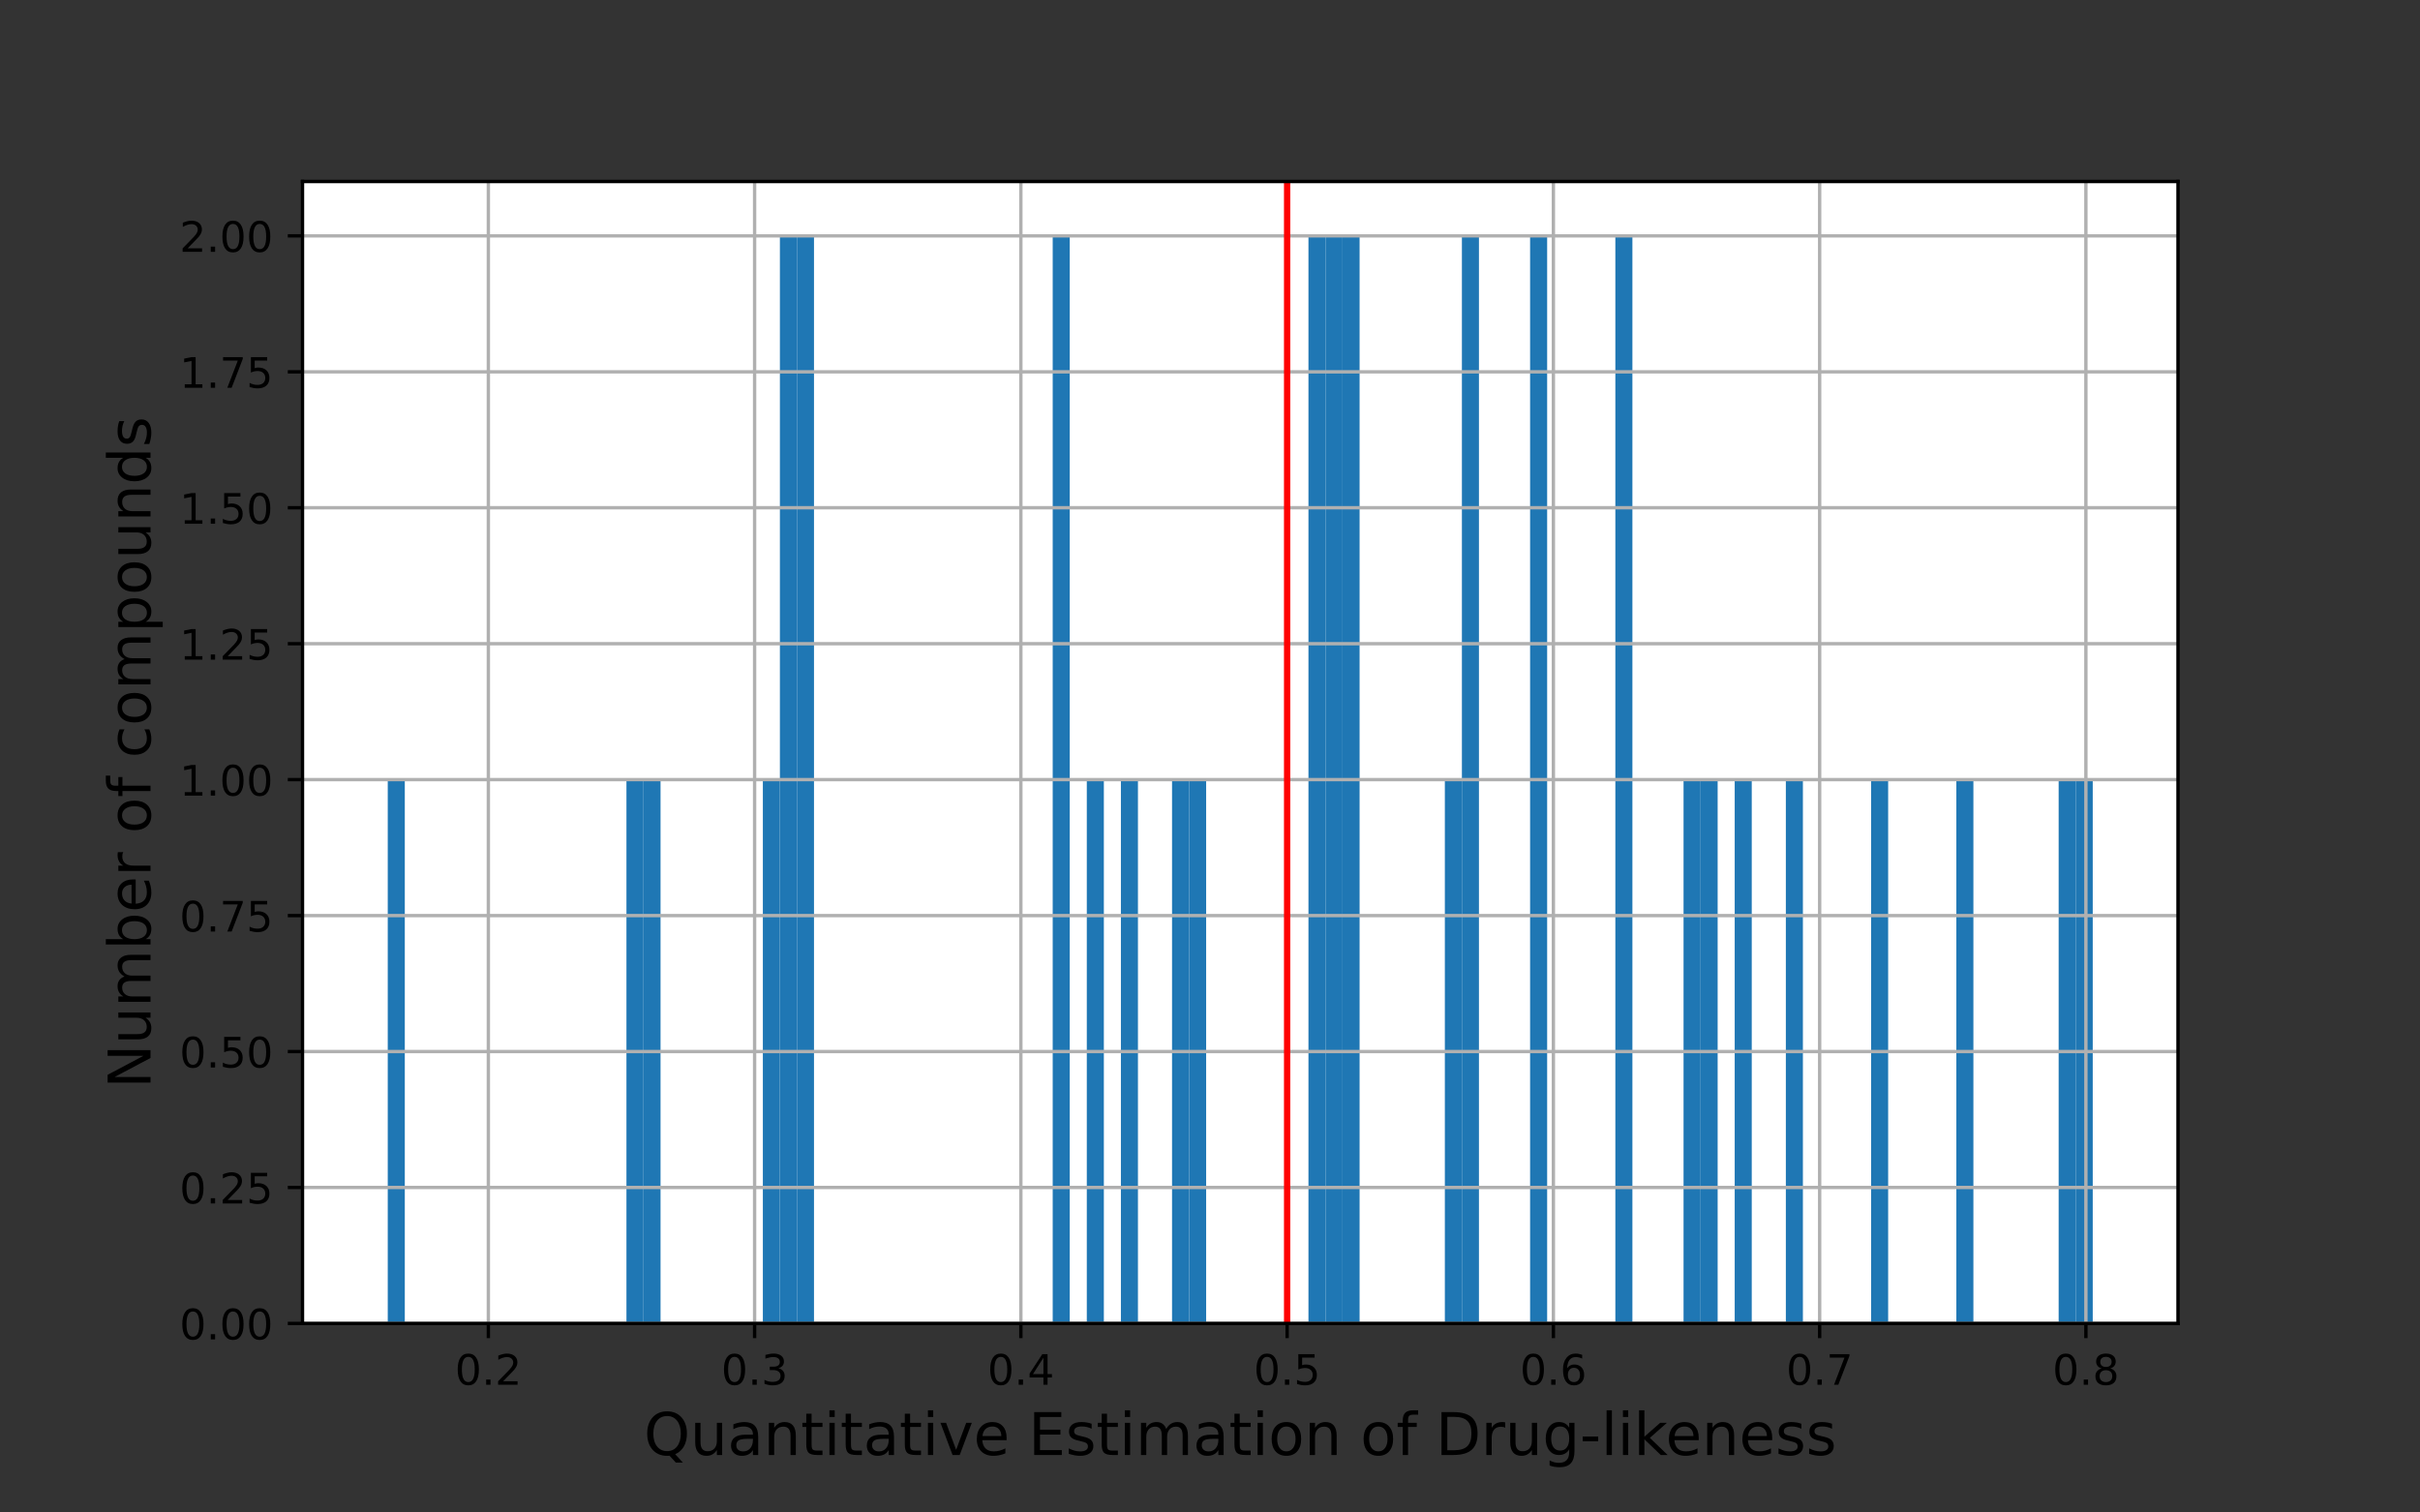 <?xml version="1.0" encoding="utf-8" standalone="no"?>
<!DOCTYPE svg PUBLIC "-//W3C//DTD SVG 1.1//EN"
  "http://www.w3.org/Graphics/SVG/1.1/DTD/svg11.dtd">
<!-- Created with matplotlib (https://matplotlib.org/) -->
<svg height="360pt" version="1.1" viewBox="0 0 576 360" width="576pt" xmlns="http://www.w3.org/2000/svg" xmlns:xlink="http://www.w3.org/1999/xlink">
 <rect x="0" y="0" width="576" height="360" fill="#333333" stroke="none"/>
 <defs>
  <style type="text/css">*{stroke-linecap:butt;stroke-linejoin:round;}</style>
 </defs>
 <g id="figure_1">
  <g id="patch_1">
   <path d="M 0 360 
L 576 360 
L 576 0 
L 0 0 
z
" style="fill:none;"/>
  </g>
  <g id="axes_1">
   <g id="patch_2">
    <path d="M 72 315 
L 518.4 315 
L 518.4 43.2 
L 72 43.2 
z
" style="fill:#ffffff;"/>
   </g>
   <g id="patch_3">
    <path clip-path="url(#pb58d3f138a)" d="M 92.291 315 
L 96.349 315 
L 96.349 185.571 
L 92.291 185.571 
z
" style="fill:#1f77b4;"/>
   </g>
   <g id="patch_4">
    <path clip-path="url(#pb58d3f138a)" d="M 96.349 315 
L 100.407 315 
L 100.407 315 
L 96.349 315 
z
" style="fill:#1f77b4;"/>
   </g>
   <g id="patch_5">
    <path clip-path="url(#pb58d3f138a)" d="M 100.407 315 
L 104.465 315 
L 104.465 315 
L 100.407 315 
z
" style="fill:#1f77b4;"/>
   </g>
   <g id="patch_6">
    <path clip-path="url(#pb58d3f138a)" d="M 104.465 315 
L 108.524 315 
L 108.524 315 
L 104.465 315 
z
" style="fill:#1f77b4;"/>
   </g>
   <g id="patch_7">
    <path clip-path="url(#pb58d3f138a)" d="M 108.524 315 
L 112.582 315 
L 112.582 315 
L 108.524 315 
z
" style="fill:#1f77b4;"/>
   </g>
   <g id="patch_8">
    <path clip-path="url(#pb58d3f138a)" d="M 112.582 315 
L 116.64 315 
L 116.64 315 
L 112.582 315 
z
" style="fill:#1f77b4;"/>
   </g>
   <g id="patch_9">
    <path clip-path="url(#pb58d3f138a)" d="M 116.64 315 
L 120.698 315 
L 120.698 315 
L 116.64 315 
z
" style="fill:#1f77b4;"/>
   </g>
   <g id="patch_10">
    <path clip-path="url(#pb58d3f138a)" d="M 120.698 315 
L 124.756 315 
L 124.756 315 
L 120.698 315 
z
" style="fill:#1f77b4;"/>
   </g>
   <g id="patch_11">
    <path clip-path="url(#pb58d3f138a)" d="M 124.756 315 
L 128.815 315 
L 128.815 315 
L 124.756 315 
z
" style="fill:#1f77b4;"/>
   </g>
   <g id="patch_12">
    <path clip-path="url(#pb58d3f138a)" d="M 128.815 315 
L 132.873 315 
L 132.873 315 
L 128.815 315 
z
" style="fill:#1f77b4;"/>
   </g>
   <g id="patch_13">
    <path clip-path="url(#pb58d3f138a)" d="M 132.873 315 
L 136.931 315 
L 136.931 315 
L 132.873 315 
z
" style="fill:#1f77b4;"/>
   </g>
   <g id="patch_14">
    <path clip-path="url(#pb58d3f138a)" d="M 136.931 315 
L 140.989 315 
L 140.989 315 
L 136.931 315 
z
" style="fill:#1f77b4;"/>
   </g>
   <g id="patch_15">
    <path clip-path="url(#pb58d3f138a)" d="M 140.989 315 
L 145.047 315 
L 145.047 315 
L 140.989 315 
z
" style="fill:#1f77b4;"/>
   </g>
   <g id="patch_16">
    <path clip-path="url(#pb58d3f138a)" d="M 145.047 315 
L 149.105 315 
L 149.105 315 
L 145.047 315 
z
" style="fill:#1f77b4;"/>
   </g>
   <g id="patch_17">
    <path clip-path="url(#pb58d3f138a)" d="M 149.105 315 
L 153.164 315 
L 153.164 185.571 
L 149.105 185.571 
z
" style="fill:#1f77b4;"/>
   </g>
   <g id="patch_18">
    <path clip-path="url(#pb58d3f138a)" d="M 153.164 315 
L 157.222 315 
L 157.222 185.571 
L 153.164 185.571 
z
" style="fill:#1f77b4;"/>
   </g>
   <g id="patch_19">
    <path clip-path="url(#pb58d3f138a)" d="M 157.222 315 
L 161.28 315 
L 161.28 315 
L 157.222 315 
z
" style="fill:#1f77b4;"/>
   </g>
   <g id="patch_20">
    <path clip-path="url(#pb58d3f138a)" d="M 161.28 315 
L 165.338 315 
L 165.338 315 
L 161.28 315 
z
" style="fill:#1f77b4;"/>
   </g>
   <g id="patch_21">
    <path clip-path="url(#pb58d3f138a)" d="M 165.338 315 
L 169.396 315 
L 169.396 315 
L 165.338 315 
z
" style="fill:#1f77b4;"/>
   </g>
   <g id="patch_22">
    <path clip-path="url(#pb58d3f138a)" d="M 169.396 315 
L 173.455 315 
L 173.455 315 
L 169.396 315 
z
" style="fill:#1f77b4;"/>
   </g>
   <g id="patch_23">
    <path clip-path="url(#pb58d3f138a)" d="M 173.455 315 
L 177.513 315 
L 177.513 315 
L 173.455 315 
z
" style="fill:#1f77b4;"/>
   </g>
   <g id="patch_24">
    <path clip-path="url(#pb58d3f138a)" d="M 177.513 315 
L 181.571 315 
L 181.571 315 
L 177.513 315 
z
" style="fill:#1f77b4;"/>
   </g>
   <g id="patch_25">
    <path clip-path="url(#pb58d3f138a)" d="M 181.571 315 
L 185.629 315 
L 185.629 185.571 
L 181.571 185.571 
z
" style="fill:#1f77b4;"/>
   </g>
   <g id="patch_26">
    <path clip-path="url(#pb58d3f138a)" d="M 185.629 315 
L 189.687 315 
L 189.687 56.143 
L 185.629 56.143 
z
" style="fill:#1f77b4;"/>
   </g>
   <g id="patch_27">
    <path clip-path="url(#pb58d3f138a)" d="M 189.687 315 
L 193.745 315 
L 193.745 56.143 
L 189.687 56.143 
z
" style="fill:#1f77b4;"/>
   </g>
   <g id="patch_28">
    <path clip-path="url(#pb58d3f138a)" d="M 193.745 315 
L 197.804 315 
L 197.804 315 
L 193.745 315 
z
" style="fill:#1f77b4;"/>
   </g>
   <g id="patch_29">
    <path clip-path="url(#pb58d3f138a)" d="M 197.804 315 
L 201.862 315 
L 201.862 315 
L 197.804 315 
z
" style="fill:#1f77b4;"/>
   </g>
   <g id="patch_30">
    <path clip-path="url(#pb58d3f138a)" d="M 201.862 315 
L 205.92 315 
L 205.92 315 
L 201.862 315 
z
" style="fill:#1f77b4;"/>
   </g>
   <g id="patch_31">
    <path clip-path="url(#pb58d3f138a)" d="M 205.92 315 
L 209.978 315 
L 209.978 315 
L 205.92 315 
z
" style="fill:#1f77b4;"/>
   </g>
   <g id="patch_32">
    <path clip-path="url(#pb58d3f138a)" d="M 209.978 315 
L 214.036 315 
L 214.036 315 
L 209.978 315 
z
" style="fill:#1f77b4;"/>
   </g>
   <g id="patch_33">
    <path clip-path="url(#pb58d3f138a)" d="M 214.036 315 
L 218.095 315 
L 218.095 315 
L 214.036 315 
z
" style="fill:#1f77b4;"/>
   </g>
   <g id="patch_34">
    <path clip-path="url(#pb58d3f138a)" d="M 218.095 315 
L 222.153 315 
L 222.153 315 
L 218.095 315 
z
" style="fill:#1f77b4;"/>
   </g>
   <g id="patch_35">
    <path clip-path="url(#pb58d3f138a)" d="M 222.153 315 
L 226.211 315 
L 226.211 315 
L 222.153 315 
z
" style="fill:#1f77b4;"/>
   </g>
   <g id="patch_36">
    <path clip-path="url(#pb58d3f138a)" d="M 226.211 315 
L 230.269 315 
L 230.269 315 
L 226.211 315 
z
" style="fill:#1f77b4;"/>
   </g>
   <g id="patch_37">
    <path clip-path="url(#pb58d3f138a)" d="M 230.269 315 
L 234.327 315 
L 234.327 315 
L 230.269 315 
z
" style="fill:#1f77b4;"/>
   </g>
   <g id="patch_38">
    <path clip-path="url(#pb58d3f138a)" d="M 234.327 315 
L 238.385 315 
L 238.385 315 
L 234.327 315 
z
" style="fill:#1f77b4;"/>
   </g>
   <g id="patch_39">
    <path clip-path="url(#pb58d3f138a)" d="M 238.385 315 
L 242.444 315 
L 242.444 315 
L 238.385 315 
z
" style="fill:#1f77b4;"/>
   </g>
   <g id="patch_40">
    <path clip-path="url(#pb58d3f138a)" d="M 242.444 315 
L 246.502 315 
L 246.502 315 
L 242.444 315 
z
" style="fill:#1f77b4;"/>
   </g>
   <g id="patch_41">
    <path clip-path="url(#pb58d3f138a)" d="M 246.502 315 
L 250.56 315 
L 250.56 315 
L 246.502 315 
z
" style="fill:#1f77b4;"/>
   </g>
   <g id="patch_42">
    <path clip-path="url(#pb58d3f138a)" d="M 250.56 315 
L 254.618 315 
L 254.618 56.143 
L 250.56 56.143 
z
" style="fill:#1f77b4;"/>
   </g>
   <g id="patch_43">
    <path clip-path="url(#pb58d3f138a)" d="M 254.618 315 
L 258.676 315 
L 258.676 315 
L 254.618 315 
z
" style="fill:#1f77b4;"/>
   </g>
   <g id="patch_44">
    <path clip-path="url(#pb58d3f138a)" d="M 258.676 315 
L 262.735 315 
L 262.735 185.571 
L 258.676 185.571 
z
" style="fill:#1f77b4;"/>
   </g>
   <g id="patch_45">
    <path clip-path="url(#pb58d3f138a)" d="M 262.735 315 
L 266.793 315 
L 266.793 315 
L 262.735 315 
z
" style="fill:#1f77b4;"/>
   </g>
   <g id="patch_46">
    <path clip-path="url(#pb58d3f138a)" d="M 266.793 315 
L 270.851 315 
L 270.851 185.571 
L 266.793 185.571 
z
" style="fill:#1f77b4;"/>
   </g>
   <g id="patch_47">
    <path clip-path="url(#pb58d3f138a)" d="M 270.851 315 
L 274.909 315 
L 274.909 315 
L 270.851 315 
z
" style="fill:#1f77b4;"/>
   </g>
   <g id="patch_48">
    <path clip-path="url(#pb58d3f138a)" d="M 274.909 315 
L 278.967 315 
L 278.967 315 
L 274.909 315 
z
" style="fill:#1f77b4;"/>
   </g>
   <g id="patch_49">
    <path clip-path="url(#pb58d3f138a)" d="M 278.967 315 
L 283.025 315 
L 283.025 185.571 
L 278.967 185.571 
z
" style="fill:#1f77b4;"/>
   </g>
   <g id="patch_50">
    <path clip-path="url(#pb58d3f138a)" d="M 283.025 315 
L 287.084 315 
L 287.084 185.571 
L 283.025 185.571 
z
" style="fill:#1f77b4;"/>
   </g>
   <g id="patch_51">
    <path clip-path="url(#pb58d3f138a)" d="M 287.084 315 
L 291.142 315 
L 291.142 315 
L 287.084 315 
z
" style="fill:#1f77b4;"/>
   </g>
   <g id="patch_52">
    <path clip-path="url(#pb58d3f138a)" d="M 291.142 315 
L 295.2 315 
L 295.2 315 
L 291.142 315 
z
" style="fill:#1f77b4;"/>
   </g>
   <g id="patch_53">
    <path clip-path="url(#pb58d3f138a)" d="M 295.2 315 
L 299.258 315 
L 299.258 315 
L 295.2 315 
z
" style="fill:#1f77b4;"/>
   </g>
   <g id="patch_54">
    <path clip-path="url(#pb58d3f138a)" d="M 299.258 315 
L 303.316 315 
L 303.316 315 
L 299.258 315 
z
" style="fill:#1f77b4;"/>
   </g>
   <g id="patch_55">
    <path clip-path="url(#pb58d3f138a)" d="M 303.316 315 
L 307.375 315 
L 307.375 315 
L 303.316 315 
z
" style="fill:#1f77b4;"/>
   </g>
   <g id="patch_56">
    <path clip-path="url(#pb58d3f138a)" d="M 307.375 315 
L 311.433 315 
L 311.433 315 
L 307.375 315 
z
" style="fill:#1f77b4;"/>
   </g>
   <g id="patch_57">
    <path clip-path="url(#pb58d3f138a)" d="M 311.433 315 
L 315.491 315 
L 315.491 56.143 
L 311.433 56.143 
z
" style="fill:#1f77b4;"/>
   </g>
   <g id="patch_58">
    <path clip-path="url(#pb58d3f138a)" d="M 315.491 315 
L 319.549 315 
L 319.549 56.143 
L 315.491 56.143 
z
" style="fill:#1f77b4;"/>
   </g>
   <g id="patch_59">
    <path clip-path="url(#pb58d3f138a)" d="M 319.549 315 
L 323.607 315 
L 323.607 56.143 
L 319.549 56.143 
z
" style="fill:#1f77b4;"/>
   </g>
   <g id="patch_60">
    <path clip-path="url(#pb58d3f138a)" d="M 323.607 315 
L 327.665 315 
L 327.665 315 
L 323.607 315 
z
" style="fill:#1f77b4;"/>
   </g>
   <g id="patch_61">
    <path clip-path="url(#pb58d3f138a)" d="M 327.665 315 
L 331.724 315 
L 331.724 315 
L 327.665 315 
z
" style="fill:#1f77b4;"/>
   </g>
   <g id="patch_62">
    <path clip-path="url(#pb58d3f138a)" d="M 331.724 315 
L 335.782 315 
L 335.782 315 
L 331.724 315 
z
" style="fill:#1f77b4;"/>
   </g>
   <g id="patch_63">
    <path clip-path="url(#pb58d3f138a)" d="M 335.782 315 
L 339.84 315 
L 339.84 315 
L 335.782 315 
z
" style="fill:#1f77b4;"/>
   </g>
   <g id="patch_64">
    <path clip-path="url(#pb58d3f138a)" d="M 339.84 315 
L 343.898 315 
L 343.898 315 
L 339.84 315 
z
" style="fill:#1f77b4;"/>
   </g>
   <g id="patch_65">
    <path clip-path="url(#pb58d3f138a)" d="M 343.898 315 
L 347.956 315 
L 347.956 185.571 
L 343.898 185.571 
z
" style="fill:#1f77b4;"/>
   </g>
   <g id="patch_66">
    <path clip-path="url(#pb58d3f138a)" d="M 347.956 315 
L 352.015 315 
L 352.015 56.143 
L 347.956 56.143 
z
" style="fill:#1f77b4;"/>
   </g>
   <g id="patch_67">
    <path clip-path="url(#pb58d3f138a)" d="M 352.015 315 
L 356.073 315 
L 356.073 315 
L 352.015 315 
z
" style="fill:#1f77b4;"/>
   </g>
   <g id="patch_68">
    <path clip-path="url(#pb58d3f138a)" d="M 356.073 315 
L 360.131 315 
L 360.131 315 
L 356.073 315 
z
" style="fill:#1f77b4;"/>
   </g>
   <g id="patch_69">
    <path clip-path="url(#pb58d3f138a)" d="M 360.131 315 
L 364.189 315 
L 364.189 315 
L 360.131 315 
z
" style="fill:#1f77b4;"/>
   </g>
   <g id="patch_70">
    <path clip-path="url(#pb58d3f138a)" d="M 364.189 315 
L 368.247 315 
L 368.247 56.143 
L 364.189 56.143 
z
" style="fill:#1f77b4;"/>
   </g>
   <g id="patch_71">
    <path clip-path="url(#pb58d3f138a)" d="M 368.247 315 
L 372.305 315 
L 372.305 315 
L 368.247 315 
z
" style="fill:#1f77b4;"/>
   </g>
   <g id="patch_72">
    <path clip-path="url(#pb58d3f138a)" d="M 372.305 315 
L 376.364 315 
L 376.364 315 
L 372.305 315 
z
" style="fill:#1f77b4;"/>
   </g>
   <g id="patch_73">
    <path clip-path="url(#pb58d3f138a)" d="M 376.364 315 
L 380.422 315 
L 380.422 315 
L 376.364 315 
z
" style="fill:#1f77b4;"/>
   </g>
   <g id="patch_74">
    <path clip-path="url(#pb58d3f138a)" d="M 380.422 315 
L 384.48 315 
L 384.48 315 
L 380.422 315 
z
" style="fill:#1f77b4;"/>
   </g>
   <g id="patch_75">
    <path clip-path="url(#pb58d3f138a)" d="M 384.48 315 
L 388.538 315 
L 388.538 56.143 
L 384.48 56.143 
z
" style="fill:#1f77b4;"/>
   </g>
   <g id="patch_76">
    <path clip-path="url(#pb58d3f138a)" d="M 388.538 315 
L 392.596 315 
L 392.596 315 
L 388.538 315 
z
" style="fill:#1f77b4;"/>
   </g>
   <g id="patch_77">
    <path clip-path="url(#pb58d3f138a)" d="M 392.596 315 
L 396.655 315 
L 396.655 315 
L 392.596 315 
z
" style="fill:#1f77b4;"/>
   </g>
   <g id="patch_78">
    <path clip-path="url(#pb58d3f138a)" d="M 396.655 315 
L 400.713 315 
L 400.713 315 
L 396.655 315 
z
" style="fill:#1f77b4;"/>
   </g>
   <g id="patch_79">
    <path clip-path="url(#pb58d3f138a)" d="M 400.713 315 
L 404.771 315 
L 404.771 185.571 
L 400.713 185.571 
z
" style="fill:#1f77b4;"/>
   </g>
   <g id="patch_80">
    <path clip-path="url(#pb58d3f138a)" d="M 404.771 315 
L 408.829 315 
L 408.829 185.571 
L 404.771 185.571 
z
" style="fill:#1f77b4;"/>
   </g>
   <g id="patch_81">
    <path clip-path="url(#pb58d3f138a)" d="M 408.829 315 
L 412.887 315 
L 412.887 315 
L 408.829 315 
z
" style="fill:#1f77b4;"/>
   </g>
   <g id="patch_82">
    <path clip-path="url(#pb58d3f138a)" d="M 412.887 315 
L 416.945 315 
L 416.945 185.571 
L 412.887 185.571 
z
" style="fill:#1f77b4;"/>
   </g>
   <g id="patch_83">
    <path clip-path="url(#pb58d3f138a)" d="M 416.945 315 
L 421.004 315 
L 421.004 315 
L 416.945 315 
z
" style="fill:#1f77b4;"/>
   </g>
   <g id="patch_84">
    <path clip-path="url(#pb58d3f138a)" d="M 421.004 315 
L 425.062 315 
L 425.062 315 
L 421.004 315 
z
" style="fill:#1f77b4;"/>
   </g>
   <g id="patch_85">
    <path clip-path="url(#pb58d3f138a)" d="M 425.062 315 
L 429.12 315 
L 429.12 185.571 
L 425.062 185.571 
z
" style="fill:#1f77b4;"/>
   </g>
   <g id="patch_86">
    <path clip-path="url(#pb58d3f138a)" d="M 429.12 315 
L 433.178 315 
L 433.178 315 
L 429.12 315 
z
" style="fill:#1f77b4;"/>
   </g>
   <g id="patch_87">
    <path clip-path="url(#pb58d3f138a)" d="M 433.178 315 
L 437.236 315 
L 437.236 315 
L 433.178 315 
z
" style="fill:#1f77b4;"/>
   </g>
   <g id="patch_88">
    <path clip-path="url(#pb58d3f138a)" d="M 437.236 315 
L 441.295 315 
L 441.295 315 
L 437.236 315 
z
" style="fill:#1f77b4;"/>
   </g>
   <g id="patch_89">
    <path clip-path="url(#pb58d3f138a)" d="M 441.295 315 
L 445.353 315 
L 445.353 315 
L 441.295 315 
z
" style="fill:#1f77b4;"/>
   </g>
   <g id="patch_90">
    <path clip-path="url(#pb58d3f138a)" d="M 445.353 315 
L 449.411 315 
L 449.411 185.571 
L 445.353 185.571 
z
" style="fill:#1f77b4;"/>
   </g>
   <g id="patch_91">
    <path clip-path="url(#pb58d3f138a)" d="M 449.411 315 
L 453.469 315 
L 453.469 315 
L 449.411 315 
z
" style="fill:#1f77b4;"/>
   </g>
   <g id="patch_92">
    <path clip-path="url(#pb58d3f138a)" d="M 453.469 315 
L 457.527 315 
L 457.527 315 
L 453.469 315 
z
" style="fill:#1f77b4;"/>
   </g>
   <g id="patch_93">
    <path clip-path="url(#pb58d3f138a)" d="M 457.527 315 
L 461.585 315 
L 461.585 315 
L 457.527 315 
z
" style="fill:#1f77b4;"/>
   </g>
   <g id="patch_94">
    <path clip-path="url(#pb58d3f138a)" d="M 461.585 315 
L 465.644 315 
L 465.644 315 
L 461.585 315 
z
" style="fill:#1f77b4;"/>
   </g>
   <g id="patch_95">
    <path clip-path="url(#pb58d3f138a)" d="M 465.644 315 
L 469.702 315 
L 469.702 185.571 
L 465.644 185.571 
z
" style="fill:#1f77b4;"/>
   </g>
   <g id="patch_96">
    <path clip-path="url(#pb58d3f138a)" d="M 469.702 315 
L 473.76 315 
L 473.76 315 
L 469.702 315 
z
" style="fill:#1f77b4;"/>
   </g>
   <g id="patch_97">
    <path clip-path="url(#pb58d3f138a)" d="M 473.76 315 
L 477.818 315 
L 477.818 315 
L 473.76 315 
z
" style="fill:#1f77b4;"/>
   </g>
   <g id="patch_98">
    <path clip-path="url(#pb58d3f138a)" d="M 477.818 315 
L 481.876 315 
L 481.876 315 
L 477.818 315 
z
" style="fill:#1f77b4;"/>
   </g>
   <g id="patch_99">
    <path clip-path="url(#pb58d3f138a)" d="M 481.876 315 
L 485.935 315 
L 485.935 315 
L 481.876 315 
z
" style="fill:#1f77b4;"/>
   </g>
   <g id="patch_100">
    <path clip-path="url(#pb58d3f138a)" d="M 485.935 315 
L 489.993 315 
L 489.993 315 
L 485.935 315 
z
" style="fill:#1f77b4;"/>
   </g>
   <g id="patch_101">
    <path clip-path="url(#pb58d3f138a)" d="M 489.993 315 
L 494.051 315 
L 494.051 185.571 
L 489.993 185.571 
z
" style="fill:#1f77b4;"/>
   </g>
   <g id="patch_102">
    <path clip-path="url(#pb58d3f138a)" d="M 494.051 315 
L 498.109 315 
L 498.109 185.571 
L 494.051 185.571 
z
" style="fill:#1f77b4;"/>
   </g>
   <g id="matplotlib.axis_1">
    <g id="xtick_1">
     <g id="line2d_1">
      <path clip-path="url(#pb58d3f138a)" d="M 116.237 315 
L 116.237 43.2 
" style="fill:none;stroke:#b0b0b0;stroke-linecap:square;stroke-width:0.8;"/>
     </g>
     <g id="line2d_2">
      <defs>
       <path d="M 0 0 
L 0 3.5 
" id="m435355ac1c" style="stroke:#000000;stroke-width:0.8;"/>
      </defs>
      <g>
       <use style="stroke:#000000;stroke-width:0.8;" x="116.237" xlink:href="#m435355ac1c" y="315"/>
      </g>
     </g>
     <g id="text_1">
      <!-- 0.2 -->
      <g transform="translate(108.285 329.598)scale(0.1 -0.1)">
       <defs>
        <path d="M 31.781 66.406 
Q 24.172 66.406 20.328 58.906 
Q 16.5 51.422 16.5 36.375 
Q 16.5 21.391 20.328 13.891 
Q 24.172 6.391 31.781 6.391 
Q 39.453 6.391 43.281 13.891 
Q 47.125 21.391 47.125 36.375 
Q 47.125 51.422 43.281 58.906 
Q 39.453 66.406 31.781 66.406 
z
M 31.781 74.219 
Q 44.047 74.219 50.516 64.516 
Q 56.984 54.828 56.984 36.375 
Q 56.984 17.969 50.516 8.266 
Q 44.047 -1.422 31.781 -1.422 
Q 19.531 -1.422 13.062 8.266 
Q 6.594 17.969 6.594 36.375 
Q 6.594 54.828 13.062 64.516 
Q 19.531 74.219 31.781 74.219 
z
" id="DejaVuSans-48"/>
        <path d="M 10.688 12.406 
L 21 12.406 
L 21 0 
L 10.688 0 
z
" id="DejaVuSans-46"/>
        <path d="M 19.188 8.297 
L 53.609 8.297 
L 53.609 0 
L 7.328 0 
L 7.328 8.297 
Q 12.938 14.109 22.625 23.891 
Q 32.328 33.688 34.812 36.531 
Q 39.547 41.844 41.422 45.531 
Q 43.312 49.219 43.312 52.781 
Q 43.312 58.594 39.234 62.25 
Q 35.156 65.922 28.609 65.922 
Q 23.969 65.922 18.812 64.312 
Q 13.672 62.703 7.812 59.422 
L 7.812 69.391 
Q 13.766 71.781 18.938 73 
Q 24.125 74.219 28.422 74.219 
Q 39.75 74.219 46.484 68.547 
Q 53.219 62.891 53.219 53.422 
Q 53.219 48.922 51.531 44.891 
Q 49.859 40.875 45.406 35.406 
Q 44.188 33.984 37.641 27.219 
Q 31.109 20.453 19.188 8.297 
z
" id="DejaVuSans-50"/>
       </defs>
       <use xlink:href="#DejaVuSans-48"/>
       <use x="63.623" xlink:href="#DejaVuSans-46"/>
       <use x="95.41" xlink:href="#DejaVuSans-50"/>
      </g>
     </g>
    </g>
    <g id="xtick_2">
     <g id="line2d_3">
      <path clip-path="url(#pb58d3f138a)" d="M 179.61 315 
L 179.61 43.2 
" style="fill:none;stroke:#b0b0b0;stroke-linecap:square;stroke-width:0.8;"/>
     </g>
     <g id="line2d_4">
      <g>
       <use style="stroke:#000000;stroke-width:0.8;" x="179.61" xlink:href="#m435355ac1c" y="315"/>
      </g>
     </g>
     <g id="text_2">
      <!-- 0.3 -->
      <g transform="translate(171.659 329.598)scale(0.1 -0.1)">
       <defs>
        <path d="M 40.578 39.312 
Q 47.656 37.797 51.625 33 
Q 55.609 28.219 55.609 21.188 
Q 55.609 10.406 48.188 4.484 
Q 40.766 -1.422 27.094 -1.422 
Q 22.516 -1.422 17.656 -0.516 
Q 12.797 0.391 7.625 2.203 
L 7.625 11.719 
Q 11.719 9.328 16.594 8.109 
Q 21.484 6.891 26.812 6.891 
Q 36.078 6.891 40.938 10.547 
Q 45.797 14.203 45.797 21.188 
Q 45.797 27.641 41.281 31.266 
Q 36.766 34.906 28.719 34.906 
L 20.219 34.906 
L 20.219 43.016 
L 29.109 43.016 
Q 36.375 43.016 40.234 45.922 
Q 44.094 48.828 44.094 54.297 
Q 44.094 59.906 40.109 62.906 
Q 36.141 65.922 28.719 65.922 
Q 24.656 65.922 20.016 65.031 
Q 15.375 64.156 9.812 62.312 
L 9.812 71.094 
Q 15.438 72.656 20.344 73.438 
Q 25.25 74.219 29.594 74.219 
Q 40.828 74.219 47.359 69.109 
Q 53.906 64.016 53.906 55.328 
Q 53.906 49.266 50.438 45.094 
Q 46.969 40.922 40.578 39.312 
z
" id="DejaVuSans-51"/>
       </defs>
       <use xlink:href="#DejaVuSans-48"/>
       <use x="63.623" xlink:href="#DejaVuSans-46"/>
       <use x="95.41" xlink:href="#DejaVuSans-51"/>
      </g>
     </g>
    </g>
    <g id="xtick_3">
     <g id="line2d_5">
      <path clip-path="url(#pb58d3f138a)" d="M 242.984 315 
L 242.984 43.2 
" style="fill:none;stroke:#b0b0b0;stroke-linecap:square;stroke-width:0.8;"/>
     </g>
     <g id="line2d_6">
      <g>
       <use style="stroke:#000000;stroke-width:0.8;" x="242.984" xlink:href="#m435355ac1c" y="315"/>
      </g>
     </g>
     <g id="text_3">
      <!-- 0.4 -->
      <g transform="translate(235.032 329.598)scale(0.1 -0.1)">
       <defs>
        <path d="M 37.797 64.312 
L 12.891 25.391 
L 37.797 25.391 
z
M 35.203 72.906 
L 47.609 72.906 
L 47.609 25.391 
L 58.016 25.391 
L 58.016 17.188 
L 47.609 17.188 
L 47.609 0 
L 37.797 0 
L 37.797 17.188 
L 4.891 17.188 
L 4.891 26.703 
z
" id="DejaVuSans-52"/>
       </defs>
       <use xlink:href="#DejaVuSans-48"/>
       <use x="63.623" xlink:href="#DejaVuSans-46"/>
       <use x="95.41" xlink:href="#DejaVuSans-52"/>
      </g>
     </g>
    </g>
    <g id="xtick_4">
     <g id="line2d_7">
      <path clip-path="url(#pb58d3f138a)" d="M 306.358 315 
L 306.358 43.2 
" style="fill:none;stroke:#b0b0b0;stroke-linecap:square;stroke-width:0.8;"/>
     </g>
     <g id="line2d_8">
      <g>
       <use style="stroke:#000000;stroke-width:0.8;" x="306.358" xlink:href="#m435355ac1c" y="315"/>
      </g>
     </g>
     <g id="text_4">
      <!-- 0.5 -->
      <g transform="translate(298.406 329.598)scale(0.1 -0.1)">
       <defs>
        <path d="M 10.797 72.906 
L 49.516 72.906 
L 49.516 64.594 
L 19.828 64.594 
L 19.828 46.734 
Q 21.969 47.469 24.109 47.828 
Q 26.266 48.188 28.422 48.188 
Q 40.625 48.188 47.75 41.5 
Q 54.891 34.812 54.891 23.391 
Q 54.891 11.625 47.562 5.094 
Q 40.234 -1.422 26.906 -1.422 
Q 22.312 -1.422 17.547 -0.641 
Q 12.797 0.141 7.719 1.703 
L 7.719 11.625 
Q 12.109 9.234 16.797 8.062 
Q 21.484 6.891 26.703 6.891 
Q 35.156 6.891 40.078 11.328 
Q 45.016 15.766 45.016 23.391 
Q 45.016 31 40.078 35.438 
Q 35.156 39.891 26.703 39.891 
Q 22.75 39.891 18.812 39.016 
Q 14.891 38.141 10.797 36.281 
z
" id="DejaVuSans-53"/>
       </defs>
       <use xlink:href="#DejaVuSans-48"/>
       <use x="63.623" xlink:href="#DejaVuSans-46"/>
       <use x="95.41" xlink:href="#DejaVuSans-53"/>
      </g>
     </g>
    </g>
    <g id="xtick_5">
     <g id="line2d_9">
      <path clip-path="url(#pb58d3f138a)" d="M 369.731 315 
L 369.731 43.2 
" style="fill:none;stroke:#b0b0b0;stroke-linecap:square;stroke-width:0.8;"/>
     </g>
     <g id="line2d_10">
      <g>
       <use style="stroke:#000000;stroke-width:0.8;" x="369.731" xlink:href="#m435355ac1c" y="315"/>
      </g>
     </g>
     <g id="text_5">
      <!-- 0.6 -->
      <g transform="translate(361.78 329.598)scale(0.1 -0.1)">
       <defs>
        <path d="M 33.016 40.375 
Q 26.375 40.375 22.484 35.828 
Q 18.609 31.297 18.609 23.391 
Q 18.609 15.531 22.484 10.953 
Q 26.375 6.391 33.016 6.391 
Q 39.656 6.391 43.531 10.953 
Q 47.406 15.531 47.406 23.391 
Q 47.406 31.297 43.531 35.828 
Q 39.656 40.375 33.016 40.375 
z
M 52.594 71.297 
L 52.594 62.312 
Q 48.875 64.062 45.094 64.984 
Q 41.312 65.922 37.594 65.922 
Q 27.828 65.922 22.672 59.328 
Q 17.531 52.734 16.797 39.406 
Q 19.672 43.656 24.016 45.922 
Q 28.375 48.188 33.594 48.188 
Q 44.578 48.188 50.953 41.516 
Q 57.328 34.859 57.328 23.391 
Q 57.328 12.156 50.688 5.359 
Q 44.047 -1.422 33.016 -1.422 
Q 20.359 -1.422 13.672 8.266 
Q 6.984 17.969 6.984 36.375 
Q 6.984 53.656 15.188 63.938 
Q 23.391 74.219 37.203 74.219 
Q 40.922 74.219 44.703 73.484 
Q 48.484 72.75 52.594 71.297 
z
" id="DejaVuSans-54"/>
       </defs>
       <use xlink:href="#DejaVuSans-48"/>
       <use x="63.623" xlink:href="#DejaVuSans-46"/>
       <use x="95.41" xlink:href="#DejaVuSans-54"/>
      </g>
     </g>
    </g>
    <g id="xtick_6">
     <g id="line2d_11">
      <path clip-path="url(#pb58d3f138a)" d="M 433.105 315 
L 433.105 43.2 
" style="fill:none;stroke:#b0b0b0;stroke-linecap:square;stroke-width:0.8;"/>
     </g>
     <g id="line2d_12">
      <g>
       <use style="stroke:#000000;stroke-width:0.8;" x="433.105" xlink:href="#m435355ac1c" y="315"/>
      </g>
     </g>
     <g id="text_6">
      <!-- 0.7 -->
      <g transform="translate(425.153 329.598)scale(0.1 -0.1)">
       <defs>
        <path d="M 8.203 72.906 
L 55.078 72.906 
L 55.078 68.703 
L 28.609 0 
L 18.312 0 
L 43.219 64.594 
L 8.203 64.594 
z
" id="DejaVuSans-55"/>
       </defs>
       <use xlink:href="#DejaVuSans-48"/>
       <use x="63.623" xlink:href="#DejaVuSans-46"/>
       <use x="95.41" xlink:href="#DejaVuSans-55"/>
      </g>
     </g>
    </g>
    <g id="xtick_7">
     <g id="line2d_13">
      <path clip-path="url(#pb58d3f138a)" d="M 496.478 315 
L 496.478 43.2 
" style="fill:none;stroke:#b0b0b0;stroke-linecap:square;stroke-width:0.8;"/>
     </g>
     <g id="line2d_14">
      <g>
       <use style="stroke:#000000;stroke-width:0.8;" x="496.478" xlink:href="#m435355ac1c" y="315"/>
      </g>
     </g>
     <g id="text_7">
      <!-- 0.8 -->
      <g transform="translate(488.527 329.598)scale(0.1 -0.1)">
       <defs>
        <path d="M 31.781 34.625 
Q 24.75 34.625 20.719 30.859 
Q 16.703 27.094 16.703 20.516 
Q 16.703 13.922 20.719 10.156 
Q 24.75 6.391 31.781 6.391 
Q 38.812 6.391 42.859 10.172 
Q 46.922 13.969 46.922 20.516 
Q 46.922 27.094 42.891 30.859 
Q 38.875 34.625 31.781 34.625 
z
M 21.922 38.812 
Q 15.578 40.375 12.031 44.719 
Q 8.5 49.078 8.5 55.328 
Q 8.5 64.062 14.719 69.141 
Q 20.953 74.219 31.781 74.219 
Q 42.672 74.219 48.875 69.141 
Q 55.078 64.062 55.078 55.328 
Q 55.078 49.078 51.531 44.719 
Q 48 40.375 41.703 38.812 
Q 48.828 37.156 52.797 32.312 
Q 56.781 27.484 56.781 20.516 
Q 56.781 9.906 50.312 4.234 
Q 43.844 -1.422 31.781 -1.422 
Q 19.734 -1.422 13.25 4.234 
Q 6.781 9.906 6.781 20.516 
Q 6.781 27.484 10.781 32.312 
Q 14.797 37.156 21.922 38.812 
z
M 18.312 54.391 
Q 18.312 48.734 21.844 45.562 
Q 25.391 42.391 31.781 42.391 
Q 38.141 42.391 41.719 45.562 
Q 45.312 48.734 45.312 54.391 
Q 45.312 60.062 41.719 63.234 
Q 38.141 66.406 31.781 66.406 
Q 25.391 66.406 21.844 63.234 
Q 18.312 60.062 18.312 54.391 
z
" id="DejaVuSans-56"/>
       </defs>
       <use xlink:href="#DejaVuSans-48"/>
       <use x="63.623" xlink:href="#DejaVuSans-46"/>
       <use x="95.41" xlink:href="#DejaVuSans-56"/>
      </g>
     </g>
    </g>
    <g id="text_8">
     <!-- Quantitative Estimation of Drug-likeness -->
     <g transform="translate(153.263 346.316)scale(0.14 -0.14)">
      <defs>
       <path d="M 39.406 66.219 
Q 28.656 66.219 22.328 58.203 
Q 16.016 50.203 16.016 36.375 
Q 16.016 22.609 22.328 14.594 
Q 28.656 6.594 39.406 6.594 
Q 50.141 6.594 56.422 14.594 
Q 62.703 22.609 62.703 36.375 
Q 62.703 50.203 56.422 58.203 
Q 50.141 66.219 39.406 66.219 
z
M 53.219 1.312 
L 66.219 -12.891 
L 54.297 -12.891 
L 43.5 -1.219 
Q 41.891 -1.312 41.031 -1.359 
Q 40.188 -1.422 39.406 -1.422 
Q 24.031 -1.422 14.812 8.859 
Q 5.609 19.141 5.609 36.375 
Q 5.609 53.656 14.812 63.938 
Q 24.031 74.219 39.406 74.219 
Q 54.734 74.219 63.906 63.938 
Q 73.094 53.656 73.094 36.375 
Q 73.094 23.688 67.984 14.641 
Q 62.891 5.609 53.219 1.312 
z
" id="DejaVuSans-81"/>
       <path d="M 8.5 21.578 
L 8.5 54.688 
L 17.484 54.688 
L 17.484 21.922 
Q 17.484 14.156 20.5 10.266 
Q 23.531 6.391 29.594 6.391 
Q 36.859 6.391 41.078 11.031 
Q 45.312 15.672 45.312 23.688 
L 45.312 54.688 
L 54.297 54.688 
L 54.297 0 
L 45.312 0 
L 45.312 8.406 
Q 42.047 3.422 37.719 1 
Q 33.406 -1.422 27.688 -1.422 
Q 18.266 -1.422 13.375 4.438 
Q 8.5 10.297 8.5 21.578 
z
M 31.109 56 
z
" id="DejaVuSans-117"/>
       <path d="M 34.281 27.484 
Q 23.391 27.484 19.188 25 
Q 14.984 22.516 14.984 16.5 
Q 14.984 11.719 18.141 8.906 
Q 21.297 6.109 26.703 6.109 
Q 34.188 6.109 38.703 11.406 
Q 43.219 16.703 43.219 25.484 
L 43.219 27.484 
z
M 52.203 31.203 
L 52.203 0 
L 43.219 0 
L 43.219 8.297 
Q 40.141 3.328 35.547 0.953 
Q 30.953 -1.422 24.312 -1.422 
Q 15.922 -1.422 10.953 3.297 
Q 6 8.016 6 15.922 
Q 6 25.141 12.172 29.828 
Q 18.359 34.516 30.609 34.516 
L 43.219 34.516 
L 43.219 35.406 
Q 43.219 41.609 39.141 45 
Q 35.062 48.391 27.688 48.391 
Q 23 48.391 18.547 47.266 
Q 14.109 46.141 10.016 43.891 
L 10.016 52.203 
Q 14.938 54.109 19.578 55.047 
Q 24.219 56 28.609 56 
Q 40.484 56 46.344 49.844 
Q 52.203 43.703 52.203 31.203 
z
" id="DejaVuSans-97"/>
       <path d="M 54.891 33.016 
L 54.891 0 
L 45.906 0 
L 45.906 32.719 
Q 45.906 40.484 42.875 44.328 
Q 39.844 48.188 33.797 48.188 
Q 26.516 48.188 22.312 43.547 
Q 18.109 38.922 18.109 30.906 
L 18.109 0 
L 9.078 0 
L 9.078 54.688 
L 18.109 54.688 
L 18.109 46.188 
Q 21.344 51.125 25.703 53.562 
Q 30.078 56 35.797 56 
Q 45.219 56 50.047 50.172 
Q 54.891 44.344 54.891 33.016 
z
" id="DejaVuSans-110"/>
       <path d="M 18.312 70.219 
L 18.312 54.688 
L 36.812 54.688 
L 36.812 47.703 
L 18.312 47.703 
L 18.312 18.016 
Q 18.312 11.328 20.141 9.422 
Q 21.969 7.516 27.594 7.516 
L 36.812 7.516 
L 36.812 0 
L 27.594 0 
Q 17.188 0 13.234 3.875 
Q 9.281 7.766 9.281 18.016 
L 9.281 47.703 
L 2.688 47.703 
L 2.688 54.688 
L 9.281 54.688 
L 9.281 70.219 
z
" id="DejaVuSans-116"/>
       <path d="M 9.422 54.688 
L 18.406 54.688 
L 18.406 0 
L 9.422 0 
z
M 9.422 75.984 
L 18.406 75.984 
L 18.406 64.594 
L 9.422 64.594 
z
" id="DejaVuSans-105"/>
       <path d="M 2.984 54.688 
L 12.5 54.688 
L 29.594 8.797 
L 46.688 54.688 
L 56.203 54.688 
L 35.688 0 
L 23.484 0 
z
" id="DejaVuSans-118"/>
       <path d="M 56.203 29.594 
L 56.203 25.203 
L 14.891 25.203 
Q 15.484 15.922 20.484 11.062 
Q 25.484 6.203 34.422 6.203 
Q 39.594 6.203 44.453 7.469 
Q 49.312 8.734 54.109 11.281 
L 54.109 2.781 
Q 49.266 0.734 44.188 -0.344 
Q 39.109 -1.422 33.891 -1.422 
Q 20.797 -1.422 13.156 6.188 
Q 5.516 13.812 5.516 26.812 
Q 5.516 40.234 12.766 48.109 
Q 20.016 56 32.328 56 
Q 43.359 56 49.781 48.891 
Q 56.203 41.797 56.203 29.594 
z
M 47.219 32.234 
Q 47.125 39.594 43.094 43.984 
Q 39.062 48.391 32.422 48.391 
Q 24.906 48.391 20.391 44.141 
Q 15.875 39.891 15.188 32.172 
z
" id="DejaVuSans-101"/>
       <path id="DejaVuSans-32"/>
       <path d="M 9.812 72.906 
L 55.906 72.906 
L 55.906 64.594 
L 19.672 64.594 
L 19.672 43.016 
L 54.391 43.016 
L 54.391 34.719 
L 19.672 34.719 
L 19.672 8.297 
L 56.781 8.297 
L 56.781 0 
L 9.812 0 
z
" id="DejaVuSans-69"/>
       <path d="M 44.281 53.078 
L 44.281 44.578 
Q 40.484 46.531 36.375 47.5 
Q 32.281 48.484 27.875 48.484 
Q 21.188 48.484 17.844 46.438 
Q 14.5 44.391 14.5 40.281 
Q 14.5 37.156 16.891 35.375 
Q 19.281 33.594 26.516 31.984 
L 29.594 31.297 
Q 39.156 29.25 43.188 25.516 
Q 47.219 21.781 47.219 15.094 
Q 47.219 7.469 41.188 3.016 
Q 35.156 -1.422 24.609 -1.422 
Q 20.219 -1.422 15.453 -0.562 
Q 10.688 0.297 5.422 2 
L 5.422 11.281 
Q 10.406 8.688 15.234 7.391 
Q 20.062 6.109 24.812 6.109 
Q 31.156 6.109 34.562 8.281 
Q 37.984 10.453 37.984 14.406 
Q 37.984 18.062 35.516 20.016 
Q 33.062 21.969 24.703 23.781 
L 21.578 24.516 
Q 13.234 26.266 9.516 29.906 
Q 5.812 33.547 5.812 39.891 
Q 5.812 47.609 11.281 51.797 
Q 16.75 56 26.812 56 
Q 31.781 56 36.172 55.266 
Q 40.578 54.547 44.281 53.078 
z
" id="DejaVuSans-115"/>
       <path d="M 52 44.188 
Q 55.375 50.25 60.062 53.125 
Q 64.75 56 71.094 56 
Q 79.641 56 84.281 50.016 
Q 88.922 44.047 88.922 33.016 
L 88.922 0 
L 79.891 0 
L 79.891 32.719 
Q 79.891 40.578 77.094 44.375 
Q 74.312 48.188 68.609 48.188 
Q 61.625 48.188 57.562 43.547 
Q 53.516 38.922 53.516 30.906 
L 53.516 0 
L 44.484 0 
L 44.484 32.719 
Q 44.484 40.625 41.703 44.406 
Q 38.922 48.188 33.109 48.188 
Q 26.219 48.188 22.156 43.531 
Q 18.109 38.875 18.109 30.906 
L 18.109 0 
L 9.078 0 
L 9.078 54.688 
L 18.109 54.688 
L 18.109 46.188 
Q 21.188 51.219 25.484 53.609 
Q 29.781 56 35.688 56 
Q 41.656 56 45.828 52.969 
Q 50 49.953 52 44.188 
z
" id="DejaVuSans-109"/>
       <path d="M 30.609 48.391 
Q 23.391 48.391 19.188 42.75 
Q 14.984 37.109 14.984 27.297 
Q 14.984 17.484 19.156 11.844 
Q 23.344 6.203 30.609 6.203 
Q 37.797 6.203 41.984 11.859 
Q 46.188 17.531 46.188 27.297 
Q 46.188 37.016 41.984 42.703 
Q 37.797 48.391 30.609 48.391 
z
M 30.609 56 
Q 42.328 56 49.016 48.375 
Q 55.719 40.766 55.719 27.297 
Q 55.719 13.875 49.016 6.219 
Q 42.328 -1.422 30.609 -1.422 
Q 18.844 -1.422 12.172 6.219 
Q 5.516 13.875 5.516 27.297 
Q 5.516 40.766 12.172 48.375 
Q 18.844 56 30.609 56 
z
" id="DejaVuSans-111"/>
       <path d="M 37.109 75.984 
L 37.109 68.5 
L 28.516 68.5 
Q 23.688 68.5 21.797 66.547 
Q 19.922 64.594 19.922 59.516 
L 19.922 54.688 
L 34.719 54.688 
L 34.719 47.703 
L 19.922 47.703 
L 19.922 0 
L 10.891 0 
L 10.891 47.703 
L 2.297 47.703 
L 2.297 54.688 
L 10.891 54.688 
L 10.891 58.5 
Q 10.891 67.625 15.141 71.797 
Q 19.391 75.984 28.609 75.984 
z
" id="DejaVuSans-102"/>
       <path d="M 19.672 64.797 
L 19.672 8.109 
L 31.594 8.109 
Q 46.688 8.109 53.688 14.938 
Q 60.688 21.781 60.688 36.531 
Q 60.688 51.172 53.688 57.984 
Q 46.688 64.797 31.594 64.797 
z
M 9.812 72.906 
L 30.078 72.906 
Q 51.266 72.906 61.172 64.094 
Q 71.094 55.281 71.094 36.531 
Q 71.094 17.672 61.125 8.828 
Q 51.172 0 30.078 0 
L 9.812 0 
z
" id="DejaVuSans-68"/>
       <path d="M 41.109 46.297 
Q 39.594 47.172 37.812 47.578 
Q 36.031 48 33.891 48 
Q 26.266 48 22.188 43.047 
Q 18.109 38.094 18.109 28.812 
L 18.109 0 
L 9.078 0 
L 9.078 54.688 
L 18.109 54.688 
L 18.109 46.188 
Q 20.953 51.172 25.484 53.578 
Q 30.031 56 36.531 56 
Q 37.453 56 38.578 55.875 
Q 39.703 55.766 41.062 55.516 
z
" id="DejaVuSans-114"/>
       <path d="M 45.406 27.984 
Q 45.406 37.75 41.375 43.109 
Q 37.359 48.484 30.078 48.484 
Q 22.859 48.484 18.828 43.109 
Q 14.797 37.75 14.797 27.984 
Q 14.797 18.266 18.828 12.891 
Q 22.859 7.516 30.078 7.516 
Q 37.359 7.516 41.375 12.891 
Q 45.406 18.266 45.406 27.984 
z
M 54.391 6.781 
Q 54.391 -7.172 48.188 -13.984 
Q 42 -20.797 29.203 -20.797 
Q 24.469 -20.797 20.266 -20.094 
Q 16.062 -19.391 12.109 -17.922 
L 12.109 -9.188 
Q 16.062 -11.328 19.922 -12.344 
Q 23.781 -13.375 27.781 -13.375 
Q 36.625 -13.375 41.016 -8.766 
Q 45.406 -4.156 45.406 5.172 
L 45.406 9.625 
Q 42.625 4.781 38.281 2.391 
Q 33.938 0 27.875 0 
Q 17.828 0 11.672 7.656 
Q 5.516 15.328 5.516 27.984 
Q 5.516 40.672 11.672 48.328 
Q 17.828 56 27.875 56 
Q 33.938 56 38.281 53.609 
Q 42.625 51.219 45.406 46.391 
L 45.406 54.688 
L 54.391 54.688 
z
" id="DejaVuSans-103"/>
       <path d="M 4.891 31.391 
L 31.203 31.391 
L 31.203 23.391 
L 4.891 23.391 
z
" id="DejaVuSans-45"/>
       <path d="M 9.422 75.984 
L 18.406 75.984 
L 18.406 0 
L 9.422 0 
z
" id="DejaVuSans-108"/>
       <path d="M 9.078 75.984 
L 18.109 75.984 
L 18.109 31.109 
L 44.922 54.688 
L 56.391 54.688 
L 27.391 29.109 
L 57.625 0 
L 45.906 0 
L 18.109 26.703 
L 18.109 0 
L 9.078 0 
z
" id="DejaVuSans-107"/>
      </defs>
      <use xlink:href="#DejaVuSans-81"/>
      <use x="78.711" xlink:href="#DejaVuSans-117"/>
      <use x="142.09" xlink:href="#DejaVuSans-97"/>
      <use x="203.369" xlink:href="#DejaVuSans-110"/>
      <use x="266.748" xlink:href="#DejaVuSans-116"/>
      <use x="305.957" xlink:href="#DejaVuSans-105"/>
      <use x="333.74" xlink:href="#DejaVuSans-116"/>
      <use x="372.949" xlink:href="#DejaVuSans-97"/>
      <use x="434.229" xlink:href="#DejaVuSans-116"/>
      <use x="473.438" xlink:href="#DejaVuSans-105"/>
      <use x="501.221" xlink:href="#DejaVuSans-118"/>
      <use x="560.4" xlink:href="#DejaVuSans-101"/>
      <use x="621.924" xlink:href="#DejaVuSans-32"/>
      <use x="653.711" xlink:href="#DejaVuSans-69"/>
      <use x="716.895" xlink:href="#DejaVuSans-115"/>
      <use x="768.994" xlink:href="#DejaVuSans-116"/>
      <use x="808.203" xlink:href="#DejaVuSans-105"/>
      <use x="835.986" xlink:href="#DejaVuSans-109"/>
      <use x="933.398" xlink:href="#DejaVuSans-97"/>
      <use x="994.678" xlink:href="#DejaVuSans-116"/>
      <use x="1033.887" xlink:href="#DejaVuSans-105"/>
      <use x="1061.67" xlink:href="#DejaVuSans-111"/>
      <use x="1122.852" xlink:href="#DejaVuSans-110"/>
      <use x="1186.23" xlink:href="#DejaVuSans-32"/>
      <use x="1218.018" xlink:href="#DejaVuSans-111"/>
      <use x="1279.199" xlink:href="#DejaVuSans-102"/>
      <use x="1314.404" xlink:href="#DejaVuSans-32"/>
      <use x="1346.191" xlink:href="#DejaVuSans-68"/>
      <use x="1423.193" xlink:href="#DejaVuSans-114"/>
      <use x="1464.307" xlink:href="#DejaVuSans-117"/>
      <use x="1527.686" xlink:href="#DejaVuSans-103"/>
      <use x="1591.162" xlink:href="#DejaVuSans-45"/>
      <use x="1627.246" xlink:href="#DejaVuSans-108"/>
      <use x="1655.029" xlink:href="#DejaVuSans-105"/>
      <use x="1682.812" xlink:href="#DejaVuSans-107"/>
      <use x="1737.098" xlink:href="#DejaVuSans-101"/>
      <use x="1798.621" xlink:href="#DejaVuSans-110"/>
      <use x="1862" xlink:href="#DejaVuSans-101"/>
      <use x="1923.523" xlink:href="#DejaVuSans-115"/>
      <use x="1975.623" xlink:href="#DejaVuSans-115"/>
     </g>
    </g>
   </g>
   <g id="matplotlib.axis_2">
    <g id="ytick_1">
     <g id="line2d_15">
      <path clip-path="url(#pb58d3f138a)" d="M 72 315 
L 518.4 315 
" style="fill:none;stroke:#b0b0b0;stroke-linecap:square;stroke-width:0.8;"/>
     </g>
     <g id="line2d_16">
      <defs>
       <path d="M 0 0 
L -3.5 0 
" id="ma201fbca1d" style="stroke:#000000;stroke-width:0.8;"/>
      </defs>
      <g>
       <use style="stroke:#000000;stroke-width:0.8;" x="72" xlink:href="#ma201fbca1d" y="315"/>
      </g>
     </g>
     <g id="text_9">
      <!-- 0.00 -->
      <g transform="translate(42.734 318.799)scale(0.1 -0.1)">
       <use xlink:href="#DejaVuSans-48"/>
       <use x="63.623" xlink:href="#DejaVuSans-46"/>
       <use x="95.41" xlink:href="#DejaVuSans-48"/>
       <use x="159.033" xlink:href="#DejaVuSans-48"/>
      </g>
     </g>
    </g>
    <g id="ytick_2">
     <g id="line2d_17">
      <path clip-path="url(#pb58d3f138a)" d="M 72 282.643 
L 518.4 282.643 
" style="fill:none;stroke:#b0b0b0;stroke-linecap:square;stroke-width:0.8;"/>
     </g>
     <g id="line2d_18">
      <g>
       <use style="stroke:#000000;stroke-width:0.8;" x="72" xlink:href="#ma201fbca1d" y="282.643"/>
      </g>
     </g>
     <g id="text_10">
      <!-- 0.25 -->
      <g transform="translate(42.734 286.442)scale(0.1 -0.1)">
       <use xlink:href="#DejaVuSans-48"/>
       <use x="63.623" xlink:href="#DejaVuSans-46"/>
       <use x="95.41" xlink:href="#DejaVuSans-50"/>
       <use x="159.033" xlink:href="#DejaVuSans-53"/>
      </g>
     </g>
    </g>
    <g id="ytick_3">
     <g id="line2d_19">
      <path clip-path="url(#pb58d3f138a)" d="M 72 250.286 
L 518.4 250.286 
" style="fill:none;stroke:#b0b0b0;stroke-linecap:square;stroke-width:0.8;"/>
     </g>
     <g id="line2d_20">
      <g>
       <use style="stroke:#000000;stroke-width:0.8;" x="72" xlink:href="#ma201fbca1d" y="250.286"/>
      </g>
     </g>
     <g id="text_11">
      <!-- 0.50 -->
      <g transform="translate(42.734 254.085)scale(0.1 -0.1)">
       <use xlink:href="#DejaVuSans-48"/>
       <use x="63.623" xlink:href="#DejaVuSans-46"/>
       <use x="95.41" xlink:href="#DejaVuSans-53"/>
       <use x="159.033" xlink:href="#DejaVuSans-48"/>
      </g>
     </g>
    </g>
    <g id="ytick_4">
     <g id="line2d_21">
      <path clip-path="url(#pb58d3f138a)" d="M 72 217.929 
L 518.4 217.929 
" style="fill:none;stroke:#b0b0b0;stroke-linecap:square;stroke-width:0.8;"/>
     </g>
     <g id="line2d_22">
      <g>
       <use style="stroke:#000000;stroke-width:0.8;" x="72" xlink:href="#ma201fbca1d" y="217.929"/>
      </g>
     </g>
     <g id="text_12">
      <!-- 0.75 -->
      <g transform="translate(42.734 221.728)scale(0.1 -0.1)">
       <use xlink:href="#DejaVuSans-48"/>
       <use x="63.623" xlink:href="#DejaVuSans-46"/>
       <use x="95.41" xlink:href="#DejaVuSans-55"/>
       <use x="159.033" xlink:href="#DejaVuSans-53"/>
      </g>
     </g>
    </g>
    <g id="ytick_5">
     <g id="line2d_23">
      <path clip-path="url(#pb58d3f138a)" d="M 72 185.571 
L 518.4 185.571 
" style="fill:none;stroke:#b0b0b0;stroke-linecap:square;stroke-width:0.8;"/>
     </g>
     <g id="line2d_24">
      <g>
       <use style="stroke:#000000;stroke-width:0.8;" x="72" xlink:href="#ma201fbca1d" y="185.571"/>
      </g>
     </g>
     <g id="text_13">
      <!-- 1.00 -->
      <g transform="translate(42.734 189.371)scale(0.1 -0.1)">
       <defs>
        <path d="M 12.406 8.297 
L 28.516 8.297 
L 28.516 63.922 
L 10.984 60.406 
L 10.984 69.391 
L 28.422 72.906 
L 38.281 72.906 
L 38.281 8.297 
L 54.391 8.297 
L 54.391 0 
L 12.406 0 
z
" id="DejaVuSans-49"/>
       </defs>
       <use xlink:href="#DejaVuSans-49"/>
       <use x="63.623" xlink:href="#DejaVuSans-46"/>
       <use x="95.41" xlink:href="#DejaVuSans-48"/>
       <use x="159.033" xlink:href="#DejaVuSans-48"/>
      </g>
     </g>
    </g>
    <g id="ytick_6">
     <g id="line2d_25">
      <path clip-path="url(#pb58d3f138a)" d="M 72 153.214 
L 518.4 153.214 
" style="fill:none;stroke:#b0b0b0;stroke-linecap:square;stroke-width:0.8;"/>
     </g>
     <g id="line2d_26">
      <g>
       <use style="stroke:#000000;stroke-width:0.8;" x="72" xlink:href="#ma201fbca1d" y="153.214"/>
      </g>
     </g>
     <g id="text_14">
      <!-- 1.25 -->
      <g transform="translate(42.734 157.014)scale(0.1 -0.1)">
       <use xlink:href="#DejaVuSans-49"/>
       <use x="63.623" xlink:href="#DejaVuSans-46"/>
       <use x="95.41" xlink:href="#DejaVuSans-50"/>
       <use x="159.033" xlink:href="#DejaVuSans-53"/>
      </g>
     </g>
    </g>
    <g id="ytick_7">
     <g id="line2d_27">
      <path clip-path="url(#pb58d3f138a)" d="M 72 120.857 
L 518.4 120.857 
" style="fill:none;stroke:#b0b0b0;stroke-linecap:square;stroke-width:0.8;"/>
     </g>
     <g id="line2d_28">
      <g>
       <use style="stroke:#000000;stroke-width:0.8;" x="72" xlink:href="#ma201fbca1d" y="120.857"/>
      </g>
     </g>
     <g id="text_15">
      <!-- 1.50 -->
      <g transform="translate(42.734 124.656)scale(0.1 -0.1)">
       <use xlink:href="#DejaVuSans-49"/>
       <use x="63.623" xlink:href="#DejaVuSans-46"/>
       <use x="95.41" xlink:href="#DejaVuSans-53"/>
       <use x="159.033" xlink:href="#DejaVuSans-48"/>
      </g>
     </g>
    </g>
    <g id="ytick_8">
     <g id="line2d_29">
      <path clip-path="url(#pb58d3f138a)" d="M 72 88.5 
L 518.4 88.5 
" style="fill:none;stroke:#b0b0b0;stroke-linecap:square;stroke-width:0.8;"/>
     </g>
     <g id="line2d_30">
      <g>
       <use style="stroke:#000000;stroke-width:0.8;" x="72" xlink:href="#ma201fbca1d" y="88.5"/>
      </g>
     </g>
     <g id="text_16">
      <!-- 1.75 -->
      <g transform="translate(42.734 92.299)scale(0.1 -0.1)">
       <use xlink:href="#DejaVuSans-49"/>
       <use x="63.623" xlink:href="#DejaVuSans-46"/>
       <use x="95.41" xlink:href="#DejaVuSans-55"/>
       <use x="159.033" xlink:href="#DejaVuSans-53"/>
      </g>
     </g>
    </g>
    <g id="ytick_9">
     <g id="line2d_31">
      <path clip-path="url(#pb58d3f138a)" d="M 72 56.143 
L 518.4 56.143 
" style="fill:none;stroke:#b0b0b0;stroke-linecap:square;stroke-width:0.8;"/>
     </g>
     <g id="line2d_32">
      <g>
       <use style="stroke:#000000;stroke-width:0.8;" x="72" xlink:href="#ma201fbca1d" y="56.143"/>
      </g>
     </g>
     <g id="text_17">
      <!-- 2.00 -->
      <g transform="translate(42.734 59.942)scale(0.1 -0.1)">
       <use xlink:href="#DejaVuSans-50"/>
       <use x="63.623" xlink:href="#DejaVuSans-46"/>
       <use x="95.41" xlink:href="#DejaVuSans-48"/>
       <use x="159.033" xlink:href="#DejaVuSans-48"/>
      </g>
     </g>
    </g>
    <g id="text_18">
     <!-- Number of compounds -->
     <g transform="translate(35.823 259.058)rotate(-90)scale(0.14 -0.14)">
      <defs>
       <path d="M 9.812 72.906 
L 23.094 72.906 
L 55.422 11.922 
L 55.422 72.906 
L 64.984 72.906 
L 64.984 0 
L 51.703 0 
L 19.391 60.984 
L 19.391 0 
L 9.812 0 
z
" id="DejaVuSans-78"/>
       <path d="M 48.688 27.297 
Q 48.688 37.203 44.609 42.844 
Q 40.531 48.484 33.406 48.484 
Q 26.266 48.484 22.188 42.844 
Q 18.109 37.203 18.109 27.297 
Q 18.109 17.391 22.188 11.75 
Q 26.266 6.109 33.406 6.109 
Q 40.531 6.109 44.609 11.75 
Q 48.688 17.391 48.688 27.297 
z
M 18.109 46.391 
Q 20.953 51.266 25.266 53.625 
Q 29.594 56 35.594 56 
Q 45.562 56 51.781 48.094 
Q 58.016 40.188 58.016 27.297 
Q 58.016 14.406 51.781 6.484 
Q 45.562 -1.422 35.594 -1.422 
Q 29.594 -1.422 25.266 0.953 
Q 20.953 3.328 18.109 8.203 
L 18.109 0 
L 9.078 0 
L 9.078 75.984 
L 18.109 75.984 
z
" id="DejaVuSans-98"/>
       <path d="M 48.781 52.594 
L 48.781 44.188 
Q 44.969 46.297 41.141 47.344 
Q 37.312 48.391 33.406 48.391 
Q 24.656 48.391 19.812 42.844 
Q 14.984 37.312 14.984 27.297 
Q 14.984 17.281 19.812 11.734 
Q 24.656 6.203 33.406 6.203 
Q 37.312 6.203 41.141 7.25 
Q 44.969 8.297 48.781 10.406 
L 48.781 2.094 
Q 45.016 0.344 40.984 -0.531 
Q 36.969 -1.422 32.422 -1.422 
Q 20.062 -1.422 12.781 6.344 
Q 5.516 14.109 5.516 27.297 
Q 5.516 40.672 12.859 48.328 
Q 20.219 56 33.016 56 
Q 37.156 56 41.109 55.141 
Q 45.062 54.297 48.781 52.594 
z
" id="DejaVuSans-99"/>
       <path d="M 18.109 8.203 
L 18.109 -20.797 
L 9.078 -20.797 
L 9.078 54.688 
L 18.109 54.688 
L 18.109 46.391 
Q 20.953 51.266 25.266 53.625 
Q 29.594 56 35.594 56 
Q 45.562 56 51.781 48.094 
Q 58.016 40.188 58.016 27.297 
Q 58.016 14.406 51.781 6.484 
Q 45.562 -1.422 35.594 -1.422 
Q 29.594 -1.422 25.266 0.953 
Q 20.953 3.328 18.109 8.203 
z
M 48.688 27.297 
Q 48.688 37.203 44.609 42.844 
Q 40.531 48.484 33.406 48.484 
Q 26.266 48.484 22.188 42.844 
Q 18.109 37.203 18.109 27.297 
Q 18.109 17.391 22.188 11.75 
Q 26.266 6.109 33.406 6.109 
Q 40.531 6.109 44.609 11.75 
Q 48.688 17.391 48.688 27.297 
z
" id="DejaVuSans-112"/>
       <path d="M 45.406 46.391 
L 45.406 75.984 
L 54.391 75.984 
L 54.391 0 
L 45.406 0 
L 45.406 8.203 
Q 42.578 3.328 38.25 0.953 
Q 33.938 -1.422 27.875 -1.422 
Q 17.969 -1.422 11.734 6.484 
Q 5.516 14.406 5.516 27.297 
Q 5.516 40.188 11.734 48.094 
Q 17.969 56 27.875 56 
Q 33.938 56 38.25 53.625 
Q 42.578 51.266 45.406 46.391 
z
M 14.797 27.297 
Q 14.797 17.391 18.875 11.75 
Q 22.953 6.109 30.078 6.109 
Q 37.203 6.109 41.297 11.75 
Q 45.406 17.391 45.406 27.297 
Q 45.406 37.203 41.297 42.844 
Q 37.203 48.484 30.078 48.484 
Q 22.953 48.484 18.875 42.844 
Q 14.797 37.203 14.797 27.297 
z
" id="DejaVuSans-100"/>
      </defs>
      <use xlink:href="#DejaVuSans-78"/>
      <use x="74.805" xlink:href="#DejaVuSans-117"/>
      <use x="138.184" xlink:href="#DejaVuSans-109"/>
      <use x="235.596" xlink:href="#DejaVuSans-98"/>
      <use x="299.072" xlink:href="#DejaVuSans-101"/>
      <use x="360.596" xlink:href="#DejaVuSans-114"/>
      <use x="401.709" xlink:href="#DejaVuSans-32"/>
      <use x="433.496" xlink:href="#DejaVuSans-111"/>
      <use x="494.678" xlink:href="#DejaVuSans-102"/>
      <use x="529.883" xlink:href="#DejaVuSans-32"/>
      <use x="561.67" xlink:href="#DejaVuSans-99"/>
      <use x="616.65" xlink:href="#DejaVuSans-111"/>
      <use x="677.832" xlink:href="#DejaVuSans-109"/>
      <use x="775.244" xlink:href="#DejaVuSans-112"/>
      <use x="838.721" xlink:href="#DejaVuSans-111"/>
      <use x="899.902" xlink:href="#DejaVuSans-117"/>
      <use x="963.281" xlink:href="#DejaVuSans-110"/>
      <use x="1026.66" xlink:href="#DejaVuSans-100"/>
      <use x="1090.137" xlink:href="#DejaVuSans-115"/>
     </g>
    </g>
   </g>
   <g id="line2d_33">
    <path clip-path="url(#pb58d3f138a)" d="M 306.358 315 
L 306.358 43.2 
" style="fill:none;stroke:#ff0000;stroke-linecap:square;stroke-width:1.5;"/>
   </g>
   <g id="patch_103">
    <path d="M 72 315 
L 72 43.2 
" style="fill:none;stroke:#000000;stroke-linecap:square;stroke-linejoin:miter;stroke-width:0.8;"/>
   </g>
   <g id="patch_104">
    <path d="M 518.4 315 
L 518.4 43.2 
" style="fill:none;stroke:#000000;stroke-linecap:square;stroke-linejoin:miter;stroke-width:0.8;"/>
   </g>
   <g id="patch_105">
    <path d="M 72 315 
L 518.4 315 
" style="fill:none;stroke:#000000;stroke-linecap:square;stroke-linejoin:miter;stroke-width:0.8;"/>
   </g>
   <g id="patch_106">
    <path d="M 72 43.2 
L 518.4 43.2 
" style="fill:none;stroke:#000000;stroke-linecap:square;stroke-linejoin:miter;stroke-width:0.8;"/>
   </g>
  </g>
 </g>
 <defs>
  <clipPath id="pb58d3f138a">
   <rect height="271.8" width="446.4" x="72" y="43.2"/>
  </clipPath>
 </defs>
</svg>
